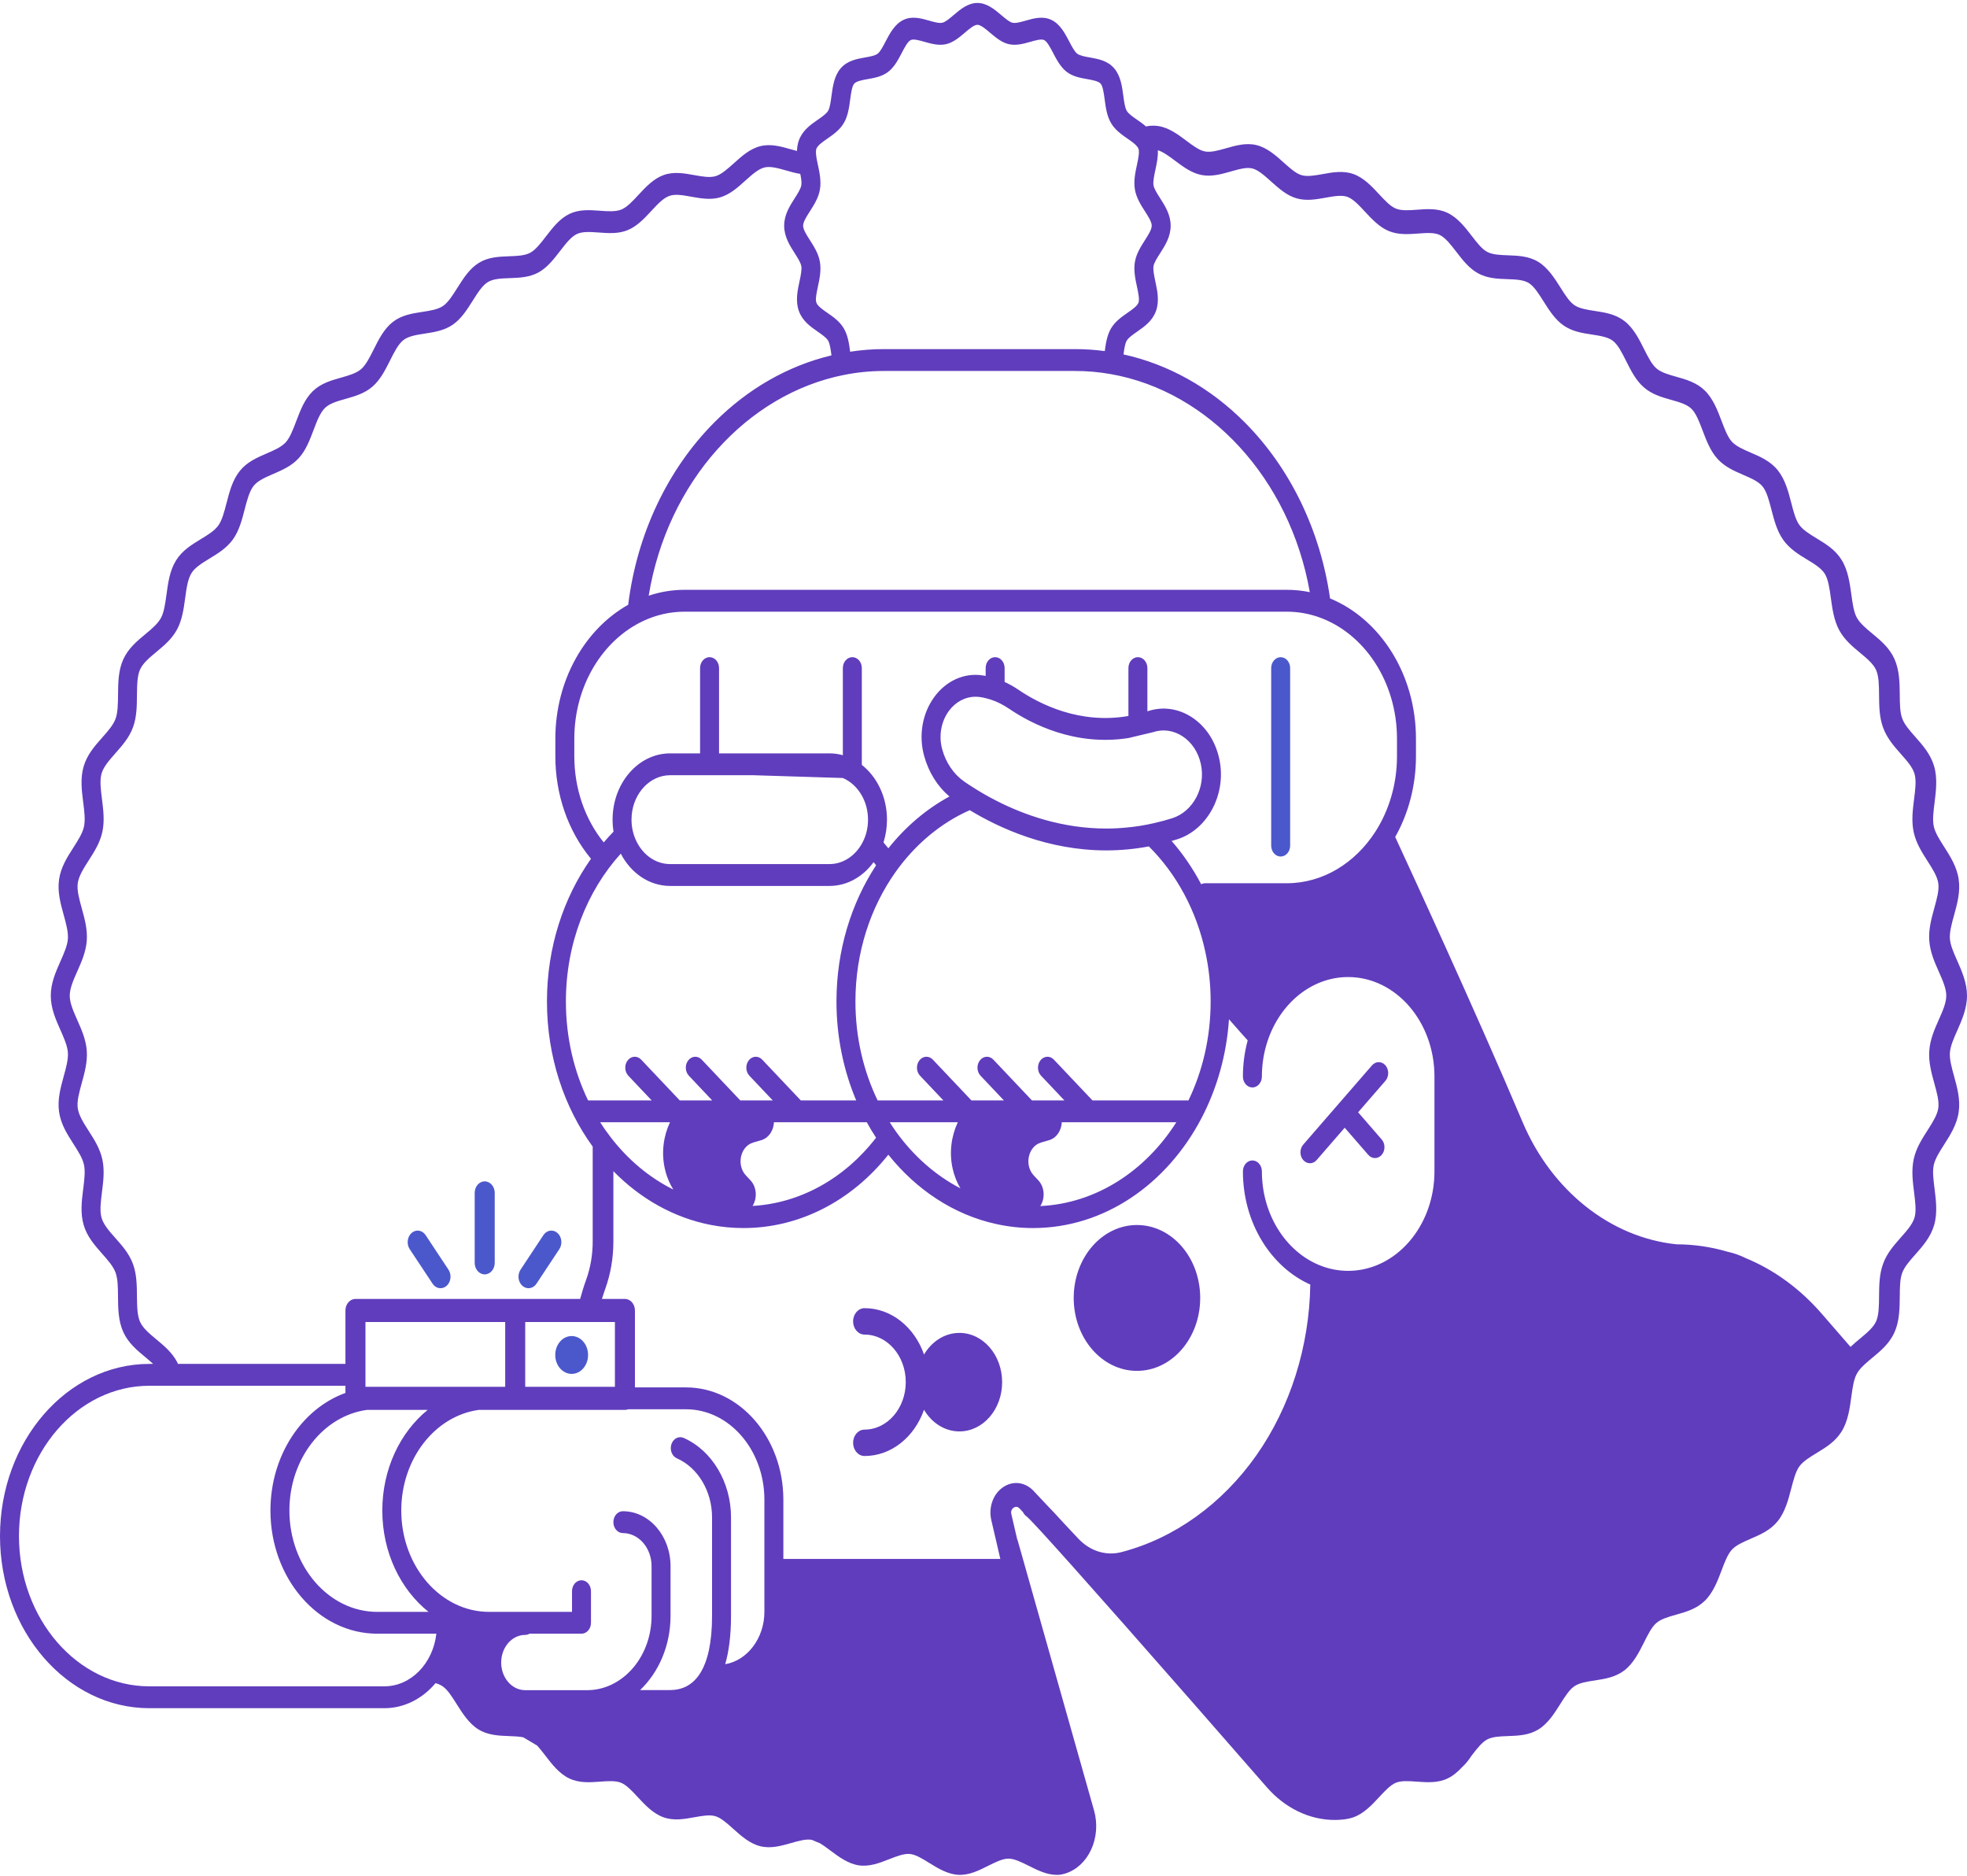 <svg width="476" height="454" viewBox="0 0 476 454" fill="none" xmlns="http://www.w3.org/2000/svg">
<path d="M316.995 281.458C317.587 281.458 318.169 281.204 318.619 280.685L325.407 272.862L331.117 279.433C331.56 279.952 332.151 280.207 332.734 280.207C333.324 280.207 333.907 279.952 334.358 279.433C335.258 278.406 335.258 276.728 334.358 275.7L328.655 269.129L335.267 261.509C336.158 260.471 336.158 258.803 335.267 257.765C334.367 256.738 332.919 256.738 332.018 257.765L323.783 267.256L315.371 276.952C314.479 277.979 314.479 279.658 315.371 280.685C315.821 281.204 316.413 281.458 316.995 281.458Z" fill="#603DBD"/>
<path d="M309.913 159.014C308.65 159.014 307.618 160.195 307.618 161.649V204.6C307.618 206.065 308.65 207.244 309.913 207.244C311.184 207.244 312.208 206.065 312.208 204.6V161.649C312.208 160.195 311.184 159.014 309.913 159.014Z" fill="#4B58CC"/>
<path d="M275.135 331.693C283.591 331.693 290.44 323.788 290.44 314.053C290.44 304.306 283.591 296.402 275.135 296.402C266.679 296.402 259.829 304.306 259.829 314.053C259.829 323.788 266.679 331.693 275.135 331.693Z" fill="#603DBD"/>
<path d="M232.174 322.506C228.617 322.506 225.475 324.581 223.611 327.734C221.318 321.163 215.73 316.523 209.215 316.523C207.688 316.523 206.443 317.949 206.443 319.718C206.443 321.489 207.688 322.913 209.215 322.913C214.714 322.913 219.189 328.07 219.189 334.408C219.189 340.746 214.714 345.903 209.215 345.903C207.688 345.903 206.443 347.327 206.443 349.098C206.443 350.868 207.688 352.293 209.215 352.293C215.721 352.293 221.309 347.663 223.604 341.102C225.465 344.266 228.609 346.342 232.174 346.342C237.885 346.342 242.511 341.01 242.511 334.429C242.511 327.847 237.885 322.506 232.174 322.506Z" fill="#603DBD"/>
<path d="M138.337 332.425C140.535 332.425 142.309 330.371 142.309 327.848C142.309 325.315 140.535 323.27 138.337 323.27C136.148 323.27 134.365 325.315 134.365 327.848C134.365 330.371 136.148 332.425 138.337 332.425Z" fill="#4B58CC"/>
<path d="M126.428 311.123C126.869 311.509 127.381 311.692 127.893 311.692C128.626 311.692 129.35 311.316 129.826 310.594L135.352 302.242C136.164 301.011 135.961 299.261 134.893 298.324C133.825 297.389 132.306 297.624 131.495 298.854L125.969 307.206C125.157 308.438 125.36 310.188 126.428 311.123Z" fill="#4B58CC"/>
<path d="M117.292 308.345C118.633 308.345 119.719 307.094 119.719 305.558V288.64C119.719 287.093 118.633 285.842 117.292 285.842C115.959 285.842 114.873 287.093 114.873 288.64V305.558C114.873 307.094 115.959 308.345 117.292 308.345Z" fill="#4B58CC"/>
<path d="M104.68 310.594C105.157 311.316 105.871 311.692 106.604 311.692C107.115 311.692 107.636 311.509 108.069 311.123C109.138 310.186 109.34 308.437 108.528 307.206L103.003 298.854C102.19 297.624 100.672 297.389 99.605 298.324C98.545 299.261 98.342 301.011 99.145 302.242L104.68 310.594Z" fill="#4B58CC"/>
<path d="M469.177 246.72C468.136 249.07 467.068 251.49 466.873 254.217C466.671 256.984 467.394 259.599 468.091 262.122C468.709 264.35 469.292 266.466 469.054 268.123C468.806 269.802 467.659 271.593 466.45 273.486C465.091 275.612 463.678 277.809 463.104 280.473C462.522 283.16 462.866 285.865 463.192 288.491C463.484 290.81 463.766 292.997 463.299 294.604C462.822 296.213 461.454 297.758 460.006 299.396C458.356 301.257 456.652 303.181 455.716 305.723C454.771 308.256 454.745 311.004 454.719 313.649C454.701 315.998 454.674 318.216 453.996 319.732C453.324 321.217 451.771 322.509 450.129 323.872C449.352 324.513 448.566 325.175 447.817 325.896L440.878 317.901C435.584 311.799 429.311 307.241 422.466 304.419C421.027 303.71 419.551 303.18 418.05 302.865C414.072 301.695 409.943 301.083 405.729 301.074C389.779 299.446 375.506 288.124 368.471 271.532C356.801 243.973 340.286 208.275 337.63 202.518C340.807 196.882 342.653 190.168 342.653 182.955V178.753C342.653 163.117 333.966 149.78 321.865 144.795C319.516 128.336 312.227 113.26 301.245 102.221C292.85 93.778 282.701 88.132 271.878 85.752C272.055 84.439 272.249 83.137 272.655 82.435C273.079 81.703 274.147 80.96 275.188 80.238C276.909 79.038 278.87 77.684 279.743 75.242C280.608 72.852 280.06 70.32 279.584 68.091C279.293 66.707 278.993 65.283 279.143 64.388C279.284 63.554 280.016 62.405 280.731 61.296C281.932 59.413 283.292 57.288 283.292 54.612C283.292 51.946 281.932 49.82 280.731 47.938C280.016 46.83 279.293 45.68 279.143 44.846C278.993 43.94 279.293 42.516 279.584 41.142C279.911 39.638 280.264 37.999 280.193 36.351C281.491 36.748 282.885 37.785 284.351 38.884C286.319 40.35 288.349 41.875 290.759 42.343C293.204 42.81 295.569 42.14 297.864 41.489C299.807 40.939 301.634 40.41 303.037 40.756C304.475 41.112 305.977 42.465 307.566 43.889C309.42 45.547 311.325 47.266 313.691 47.969C316.084 48.681 318.493 48.244 320.823 47.826C322.801 47.471 324.663 47.144 326.04 47.623C327.443 48.131 328.839 49.627 330.312 51.214C332.025 53.045 333.79 54.958 336.085 55.904C338.406 56.86 340.843 56.677 343.2 56.504C345.194 56.361 347.075 56.219 348.398 56.849C349.767 57.5 351.038 59.139 352.379 60.878C353.925 62.892 355.531 64.978 357.738 66.159C359.971 67.369 362.407 67.461 364.755 67.541C366.758 67.613 368.639 67.684 369.919 68.457C371.225 69.261 372.346 71.041 373.529 72.923C374.906 75.089 376.318 77.338 378.41 78.773C380.52 80.227 382.929 80.594 385.26 80.95C387.246 81.254 389.117 81.55 390.309 82.466C391.545 83.422 392.498 85.324 393.513 87.348C394.678 89.668 395.878 92.069 397.821 93.737C399.78 95.436 402.137 96.108 404.415 96.749C406.356 97.297 408.201 97.816 409.304 98.895C410.434 99.994 411.202 102.019 412.014 104.155C412.941 106.606 413.903 109.14 415.651 111.052C417.425 112.985 419.693 113.961 421.882 114.907C423.763 115.722 425.537 116.484 426.525 117.705C427.541 118.946 428.088 121.072 428.67 123.311C429.332 125.864 430.013 128.509 431.539 130.645C433.084 132.811 435.211 134.115 437.268 135.365C439.05 136.444 440.736 137.472 441.584 138.825C442.44 140.218 442.741 142.405 443.058 144.724C443.421 147.349 443.791 150.055 445.045 152.416C446.315 154.786 448.257 156.403 450.138 157.96C451.78 159.323 453.324 160.615 453.996 162.1C454.674 163.617 454.701 165.834 454.719 168.184C454.745 170.829 454.771 173.575 455.716 176.109C456.661 178.652 458.356 180.574 460.006 182.437C461.454 184.074 462.831 185.621 463.299 187.228C463.766 188.835 463.492 191.022 463.192 193.342C462.866 195.966 462.522 198.673 463.104 201.358C463.687 204.023 465.091 206.221 466.45 208.347C467.659 210.239 468.806 212.029 469.054 213.708C469.292 215.367 468.709 217.472 468.091 219.7C467.394 222.234 466.671 224.847 466.873 227.605C467.068 230.33 468.136 232.762 469.177 235.102C470.113 237.208 470.986 239.192 470.986 240.911C470.986 242.63 470.113 244.625 469.177 246.72ZM260.969 372.306L257.34 368.44L257.287 368.379C255.592 366.518 254.313 365.155 253.324 364.147C253.289 364.117 253.263 364.087 253.227 364.046L250.12 360.739C248.063 358.552 245.08 358.206 242.688 359.874C240.296 361.533 239.174 364.747 239.899 367.861L241.47 374.595L242.07 377.189H189.567V362.865C189.567 347.881 178.992 335.693 165.991 335.693H153.651V317.087C153.651 315.541 152.565 314.289 151.232 314.289H145.662C145.91 313.485 146.174 312.682 146.457 311.888C147.772 308.225 148.434 304.361 148.434 300.404V283.374C154.948 290.027 163.069 294.655 172.028 296.384C174.588 296.883 177.227 297.137 179.919 297.137C193.327 297.137 205.959 290.698 214.971 279.386C221.759 287.89 230.833 293.923 241.063 296.161C243.95 296.802 246.933 297.137 249.987 297.137C267.261 297.137 282.409 286.476 290.75 270.555C294.457 263.464 296.823 255.326 297.405 246.618C297.423 246.638 297.432 246.648 297.449 246.669C300.133 249.731 301.351 251.095 301.934 251.725C301.183 254.492 300.777 257.432 300.777 260.474C300.777 261.928 301.801 263.119 303.073 263.119C304.335 263.119 305.368 261.928 305.368 260.474C305.368 257.422 305.862 254.492 306.771 251.806C309.79 242.803 317.381 236.405 326.243 236.405C337.763 236.405 347.128 247.198 347.128 260.474V283.424C347.128 296.7 337.763 307.494 326.243 307.494C324.222 307.494 322.271 307.158 320.418 306.538C311.731 303.628 305.368 294.371 305.368 283.424C305.368 281.969 304.335 280.779 303.073 280.779C301.801 280.779 300.777 281.969 300.777 283.424C300.777 295.886 307.557 306.568 317.081 310.809C316.851 325.836 312.235 340.455 304.035 352.123C295.728 363.934 284.112 372.255 271.322 375.562C267.642 376.507 263.767 375.287 260.969 372.306ZM92.992 408.023H36.147C18.749 408.023 4.591 391.706 4.591 371.655C4.591 351.604 18.749 335.296 36.147 335.296H40.904H83.592V337.036C73.079 340.831 65.443 352.143 65.443 365.491C65.443 381.92 77.043 395.287 91.306 395.287H105.597C104.785 402.469 99.445 408.023 92.992 408.023ZM33.896 319.833C33.19 318.266 33.172 316.029 33.145 313.649C33.119 311.024 33.093 308.307 32.174 305.815C31.248 303.312 29.562 301.41 27.929 299.568C26.454 297.911 25.069 296.333 24.584 294.686C24.099 293.018 24.38 290.8 24.672 288.449C25.007 285.855 25.342 283.17 24.768 280.536C24.204 277.91 22.81 275.734 21.459 273.627C20.233 271.705 19.076 269.904 18.82 268.165C18.573 266.445 19.163 264.31 19.79 262.05C20.479 259.548 21.194 256.954 21 254.238C20.806 251.562 19.747 249.162 18.714 246.832C17.769 244.705 16.878 242.692 16.878 240.911C16.878 239.13 17.769 237.127 18.714 234.99C19.747 232.67 20.806 230.269 21 227.584C21.194 224.879 20.479 222.284 19.79 219.781C19.163 217.512 18.573 215.386 18.82 213.668C19.076 211.928 20.233 210.117 21.459 208.195C22.81 206.088 24.204 203.912 24.768 201.287C25.342 198.662 25.007 195.977 24.681 193.372C24.38 191.022 24.099 188.804 24.584 187.147C25.069 185.488 26.463 183.922 27.929 182.253C29.562 180.412 31.248 178.509 32.174 176.007C33.102 173.515 33.119 170.798 33.145 168.173C33.172 165.793 33.19 163.555 33.896 161.989C34.594 160.441 36.164 159.14 37.824 157.756C39.687 156.21 41.611 154.612 42.856 152.284C44.091 149.974 44.462 147.278 44.815 144.674C45.133 142.334 45.441 140.116 46.334 138.682C47.207 137.279 48.911 136.241 50.711 135.142C52.75 133.901 54.86 132.618 56.387 130.492C57.879 128.387 58.559 125.772 59.212 123.24C59.803 120.97 60.359 118.824 61.401 117.532C62.425 116.27 64.225 115.497 66.132 114.674C68.294 113.737 70.536 112.771 72.284 110.869C74.006 108.997 74.959 106.485 75.877 104.053C76.697 101.885 77.475 99.841 78.649 98.702C79.787 97.593 81.649 97.064 83.619 96.515C85.877 95.873 88.208 95.213 90.141 93.543C92.038 91.896 93.23 89.525 94.387 87.227C95.41 85.181 96.382 83.249 97.652 82.262C98.888 81.317 100.787 81.021 102.799 80.716C105.103 80.359 107.495 79.994 109.569 78.559C111.616 77.156 113.021 74.927 114.379 72.781C115.58 70.868 116.719 69.068 118.07 68.243C119.384 67.44 121.291 67.369 123.321 67.297C125.651 67.216 128.062 67.125 130.26 65.945C132.422 64.775 134.011 62.709 135.547 60.716C136.906 58.956 138.187 57.298 139.598 56.626C140.975 55.975 142.873 56.117 144.894 56.26C147.224 56.433 149.634 56.616 151.921 55.67C154.172 54.744 155.929 52.851 157.623 51.03C159.115 49.423 160.518 47.908 161.983 47.4C163.404 46.89 165.285 47.236 167.279 47.593C169.592 48.009 171.984 48.437 174.333 47.734C176.653 47.043 178.552 45.345 180.379 43.696C181.986 42.251 183.503 40.888 184.995 40.522C186.452 40.167 188.305 40.695 190.265 41.254C191.377 41.57 192.507 41.895 193.663 42.079C193.883 43.137 194.034 44.144 193.91 44.846C193.769 45.68 193.036 46.83 192.33 47.938C191.129 49.82 189.762 51.946 189.762 54.612C189.762 57.288 191.129 59.413 192.33 61.296C193.036 62.405 193.769 63.554 193.91 64.388C194.069 65.283 193.769 66.707 193.469 68.091C192.992 70.32 192.454 72.852 193.319 75.242C194.193 77.684 196.143 79.038 197.873 80.238C198.906 80.96 199.983 81.703 200.407 82.435C200.839 83.178 201.024 84.602 201.21 85.985C190.759 88.478 180.979 94.032 172.84 102.221C161.568 113.554 154.181 129.15 152.044 146.118C152.036 146.19 152.027 146.261 152.027 146.322C141.593 152.181 134.39 164.521 134.39 178.753V182.955C134.39 192.264 137.444 201.063 143.014 207.788C136.35 217.218 132.36 229.232 132.36 242.315C132.36 255.662 136.517 267.921 143.429 277.432V300.404C143.429 303.608 142.89 306.731 141.831 309.691C141.284 311.197 140.808 312.743 140.393 314.289H124.681H86.018C84.678 314.289 83.592 315.541 83.592 317.087V330.007H43.05C43.006 329.843 42.935 329.691 42.856 329.538C41.611 327.209 39.687 325.612 37.824 324.066C36.164 322.682 34.594 321.379 33.896 319.833ZM311.378 142.711H165.664C162.655 142.711 159.733 143.209 156.979 144.135C161.489 116.606 180.767 95.314 204.344 90.695C207.477 90.075 210.69 89.76 213.947 89.76H260.147C263.087 89.76 265.982 90.014 268.816 90.522C292.569 94.703 312.138 115.803 316.966 143.28C315.156 142.904 313.286 142.711 311.378 142.711ZM332.802 201.277C327.929 208.815 320.143 213.708 311.378 213.708H291.642C291.297 213.708 290.971 213.8 290.679 213.953C288.667 210.128 286.257 206.618 283.521 203.475C283.97 203.352 284.422 203.219 284.872 203.077C292.383 200.697 296.938 191.886 295.022 183.454C294.069 179.242 291.738 175.732 288.464 173.575C285.189 171.419 281.393 170.879 277.766 172.07C277.731 172.08 277.695 172.09 277.66 172.1V161.642C277.66 160.188 276.628 159.008 275.365 159.008C274.093 159.008 273.07 160.188 273.07 161.642V173.24C261.233 175.305 251.497 170.32 246.422 166.871C245.353 166.14 244.241 165.518 243.111 165.01V161.642C243.111 160.188 242.079 159.008 240.817 159.008C239.545 159.008 238.521 160.188 238.521 161.642V163.545C238.291 163.504 238.053 163.464 237.815 163.423C233.357 162.731 228.979 164.695 226.084 168.652C223.198 172.61 222.271 177.919 223.621 182.853C224.707 186.842 226.87 190.289 229.765 192.711C224.142 195.763 219.128 200.046 214.971 205.254C214.592 204.777 214.195 204.298 213.798 203.83C214.345 202.111 214.645 200.259 214.645 198.326C214.645 192.823 212.225 187.96 208.554 185.071V161.642C208.554 160.188 207.53 159.008 206.259 159.008C204.996 159.008 203.964 160.188 203.964 161.642V182.731C202.922 182.437 201.837 182.284 200.724 182.284H174.005V161.642C174.005 160.188 172.981 159.008 171.71 159.008C170.448 159.008 169.415 160.188 169.415 161.642V182.284H162.15C154.48 182.284 148.239 189.476 148.239 198.326C148.239 199.314 148.319 200.29 148.469 201.226C147.648 202.07 146.854 202.935 146.094 203.83C141.496 198.133 138.98 190.758 138.98 182.955V178.753C138.98 165.834 145.936 154.746 155.751 150.208C158.814 148.784 162.159 148.001 165.664 148.001H311.378C314.062 148.001 316.649 148.458 319.093 149.313C330.056 153.137 338.062 164.888 338.062 178.753V182.955C338.062 189.812 336.103 196.149 332.802 201.277ZM279.019 177.156C281.447 176.352 283.997 176.719 286.186 178.164C288.384 179.609 289.947 181.958 290.582 184.787C291.871 190.443 288.755 196.364 283.654 197.98C282.206 198.438 280.749 198.835 279.284 199.161C277.078 199.67 274.862 200.026 272.629 200.229C270.996 200.391 269.354 200.473 267.712 200.473C257.129 200.473 247.957 197.228 241.24 193.81C238.865 192.609 236.8 191.379 235.078 190.26C234.443 189.863 233.86 189.466 233.322 189.09C230.78 187.319 228.891 184.542 228 181.277C227.126 178.072 227.726 174.624 229.597 172.049C231.221 169.832 233.579 168.581 236.085 168.581C236.474 168.581 236.871 168.611 237.259 168.672C237.683 168.733 238.107 168.825 238.521 168.926C240.11 169.303 241.637 169.923 243.111 170.808C243.437 170.991 243.765 171.196 244.091 171.419C249.616 175.193 260.165 180.584 273.07 178.58L279.019 177.156ZM203.964 188.245C205.862 189.059 207.468 190.554 208.554 192.487C209.507 194.165 210.054 196.18 210.054 198.326C210.054 198.825 210.028 199.324 209.966 199.812C209.737 201.714 209.075 203.454 208.095 204.898C206.392 207.431 203.717 209.069 200.724 209.069H162.15C158.479 209.069 155.293 206.607 153.774 203.036C153.165 201.612 152.821 200.015 152.821 198.326C152.821 197.97 152.838 197.614 152.865 197.258C153.332 191.826 157.322 187.573 162.15 187.573H169.415H174.005H177.474H182.347L203.964 188.245ZM160.871 282.712C161.286 284.594 162.001 286.313 162.945 287.819C157.137 284.941 151.992 280.616 147.842 275.245C146.924 274.055 146.05 272.824 145.239 271.532H162.133C160.553 274.9 160.015 278.836 160.871 282.712ZM148.804 335.551H127.098V319.874H148.804V335.551ZM88.438 319.874H122.253V335.551H88.438V319.874ZM88.808 341.136H103.496C96.859 346.518 92.516 355.429 92.516 365.491C92.516 375.654 96.956 384.636 103.708 390.008H91.306C79.575 390.008 70.033 379 70.033 365.48C70.033 352.937 78.251 342.56 88.808 341.136ZM184.977 380.078V390.008C184.977 396.304 180.908 401.747 175.523 402.662C175.515 402.662 175.506 402.662 175.497 402.673C176.38 399.59 176.901 395.734 176.901 390.933V367.108C176.901 358.643 172.293 350.932 165.434 347.911C164.252 347.392 162.928 348.074 162.478 349.437C162.019 350.801 162.619 352.337 163.801 352.855C168.894 355.093 172.311 360.821 172.311 367.108V390.933C172.311 397.678 171.181 401.9 169.636 404.534C167.059 408.929 163.316 408.929 161.674 408.929H154.895C159.397 404.646 162.266 398.176 162.266 390.953V378.948C162.266 371.614 157.092 365.653 150.729 365.653C149.458 365.653 148.434 366.833 148.434 368.298C148.434 369.753 149.458 370.943 150.729 370.943C154.56 370.943 157.675 374.534 157.675 378.948V390.953C157.675 400.261 151.524 407.933 143.659 408.859C143.129 408.918 142.6 408.95 142.061 408.95H127.081C123.886 408.95 121.282 405.948 121.282 402.265C121.282 398.583 123.886 395.581 127.081 395.581C127.461 395.581 127.823 395.47 128.141 395.287H140.719C141.982 395.287 143.014 394.107 143.014 392.652V385.002C143.014 383.538 141.982 382.357 140.719 382.357C139.448 382.357 138.424 383.538 138.424 385.002V390.008H118.378C106.647 390.008 97.105 379 97.105 365.48C97.105 352.937 105.315 342.57 115.872 341.136H151.232C151.506 341.136 151.77 341.085 152.018 340.984H165.991C176.46 340.984 184.977 350.801 184.977 362.865V380.078ZM189.567 383.798V382.968C189.567 382.968 189.579 383.273 189.567 383.798ZM166.705 260.281L172.346 266.252H164.499L155.16 256.384C154.224 255.397 152.767 255.469 151.912 256.547C151.055 257.625 151.117 259.294 152.054 260.281L157.702 266.252H142.361H142.308C138.883 259.151 136.942 250.992 136.942 242.315C136.942 228.276 142.044 215.569 150.226 206.546C152.645 211.225 157.085 214.359 162.15 214.359H200.724C205.014 214.359 208.845 212.121 211.405 208.601C211.608 208.855 211.811 209.111 212.006 209.364C205.986 218.541 202.419 229.954 202.419 242.315C202.419 250.89 204.141 259.019 207.194 266.252H193.787L184.447 256.384C183.512 255.397 182.065 255.469 181.208 256.547C180.352 257.625 180.414 259.294 181.35 260.281L186.999 266.252H179.143L169.804 256.384C168.868 255.397 167.421 255.469 166.564 256.547C165.708 257.625 165.77 259.294 166.705 260.281ZM181.569 285.54L180.528 284.431C178.146 281.918 179.143 277.361 182.267 276.446L184.227 275.876C186.071 275.326 187.21 273.486 187.29 271.532H192.277H209.755C210.452 272.814 211.202 274.065 212.006 275.276C204.335 285.204 193.61 291.125 182.109 291.787C183.274 289.955 183.177 287.239 181.569 285.54ZM230.523 282.712C230.913 284.472 231.557 286.09 232.413 287.524C226.331 284.371 221 279.639 216.807 273.78C216.286 273.047 215.783 272.295 215.307 271.532H231.786C230.207 274.9 229.668 278.836 230.523 282.712ZM264.367 266.252L255.027 256.384C254.101 255.397 252.645 255.469 251.788 256.547C250.932 257.625 250.994 259.294 251.929 260.281L257.579 266.252H249.723L240.384 256.384C239.448 255.397 238.001 255.469 237.145 256.547C236.288 257.625 236.35 259.294 237.285 260.281L242.935 266.252H235.078L225.74 256.384C224.805 255.397 223.356 255.469 222.501 256.547C221.644 257.625 221.706 259.294 222.642 260.281L228.291 266.252H212.376C208.951 259.151 207.009 250.992 207.009 242.315C207.009 230.473 210.637 219.589 216.674 211.054C221.397 204.389 227.585 199.161 234.673 196.028C241.938 200.433 253.642 205.763 267.712 205.763C271.154 205.763 274.606 205.437 278.013 204.796C284.668 211.399 289.549 220.32 291.712 230.452C292.533 234.258 292.966 238.225 292.966 242.315C292.966 250.992 291.024 259.151 287.599 266.252H264.367ZM251.223 285.54L250.181 284.431C247.798 281.918 248.796 277.361 251.921 276.446L253.88 275.876C255.725 275.326 256.864 273.486 256.943 271.532H262.866H284.668C277.175 283.332 265.249 291.186 251.744 291.817C252.936 289.985 252.847 287.249 251.223 285.54ZM196.028 51.072C196.982 49.566 198.077 47.867 198.412 45.873C198.766 43.818 198.323 41.722 197.926 39.881C197.847 39.525 197.776 39.159 197.696 38.802C197.485 37.684 197.344 36.605 197.556 36.006C197.855 35.182 199.065 34.337 200.239 33.523C201.642 32.546 203.223 31.448 204.22 29.739C205.217 28.019 205.5 25.893 205.747 24.021C205.942 22.547 206.171 20.868 206.709 20.247C207.247 19.627 208.705 19.362 209.983 19.138C211.608 18.854 213.453 18.528 214.944 17.378C216.428 16.228 217.381 14.407 218.229 12.791C218.934 11.437 219.667 10.044 220.382 9.697C221.07 9.363 222.492 9.769 223.745 10.125C225.343 10.583 227.161 11.092 228.944 10.684C230.674 10.298 232.149 9.036 233.455 7.937C234.567 6.981 235.723 6.004 236.527 6.004C237.338 6.004 238.486 6.981 239.607 7.937C240.914 9.036 242.387 10.298 244.118 10.684C245.901 11.092 247.711 10.583 249.317 10.125C250.57 9.769 251.991 9.363 252.671 9.697C253.395 10.044 254.127 11.437 254.834 12.791C255.681 14.407 256.634 16.228 258.117 17.378C259.609 18.528 261.454 18.854 263.069 19.138C264.358 19.362 265.814 19.627 266.353 20.247C266.891 20.868 267.112 22.547 267.314 24.021C267.562 25.893 267.844 28.019 268.842 29.739C269.83 31.448 271.419 32.546 272.814 33.523C273.706 34.133 274.606 34.764 275.126 35.384C275.295 35.598 275.436 35.802 275.506 36.006C275.789 36.798 275.444 38.437 275.135 39.881C274.738 41.722 274.288 43.818 274.641 45.873C274.986 47.867 276.071 49.566 277.033 51.072C277.854 52.353 278.71 53.685 278.71 54.612C278.71 55.548 277.854 56.88 277.033 58.162C276.071 59.668 274.986 61.367 274.641 63.361C274.288 65.415 274.738 67.501 275.135 69.352C275.444 70.797 275.789 72.435 275.506 73.219C275.206 74.053 273.987 74.897 272.814 75.711C271.419 76.687 269.83 77.786 268.842 79.496C267.888 81.133 267.588 83.147 267.35 84.947C264.975 84.632 262.566 84.47 260.147 84.47H213.947C211.184 84.47 208.439 84.683 205.729 85.1C205.49 83.269 205.2 81.183 204.22 79.496C203.223 77.786 201.642 76.677 200.239 75.711C199.065 74.897 197.855 74.053 197.556 73.219C197.264 72.435 197.618 70.797 197.926 69.352C198.323 67.501 198.766 65.415 198.412 63.361C198.077 61.367 196.982 59.668 196.028 58.162C195.199 56.87 194.351 55.548 194.351 54.612C194.351 53.685 195.199 52.353 196.028 51.072ZM471.86 254.696C471.975 253.098 472.788 251.278 473.644 249.345C474.747 246.852 476 244.024 476 240.911C476 237.808 474.747 234.979 473.644 232.477C472.788 230.544 471.975 228.723 471.86 227.137C471.746 225.509 472.294 223.536 472.867 221.45C473.634 218.673 474.429 215.794 473.988 212.762C473.555 209.71 471.922 207.168 470.484 204.918C469.363 203.169 468.304 201.511 467.959 199.954C467.623 198.377 467.88 196.343 468.153 194.176C468.497 191.419 468.895 188.296 468.038 185.376C467.191 182.467 465.231 180.259 463.51 178.317C462.151 176.78 460.871 175.335 460.323 173.839C459.768 172.365 459.75 170.299 459.732 168.113C459.706 165.335 459.67 162.172 458.444 159.445C457.226 156.729 455.108 154.979 453.059 153.28C451.515 151.998 450.059 150.778 449.308 149.385C448.584 148.021 448.302 145.976 448.01 143.82C447.631 141.083 447.207 137.97 445.654 135.467C444.117 132.994 441.822 131.601 439.606 130.259C437.913 129.221 436.314 128.254 435.405 126.982C434.523 125.742 434.012 123.759 433.472 121.663C432.784 119.007 432.007 115.997 430.188 113.758C428.397 111.55 425.979 110.512 423.639 109.506C421.838 108.722 420.134 107.99 419.093 106.861C418.087 105.752 417.363 103.859 416.604 101.845C415.643 99.312 414.557 96.444 412.526 94.47C410.532 92.537 408.024 91.825 405.606 91.144C403.734 90.615 401.969 90.116 400.821 89.119C399.709 88.153 398.809 86.361 397.848 84.46C396.656 82.069 395.296 79.363 393.098 77.674C390.936 76.005 388.385 75.609 385.922 75.233C384.006 74.938 382.206 74.662 380.97 73.818C379.769 72.984 378.71 71.306 377.589 69.526C376.186 67.308 374.588 64.785 372.258 63.361C369.963 61.956 367.394 61.865 364.914 61.773C362.98 61.703 361.163 61.632 359.856 60.929C358.594 60.248 357.393 58.691 356.123 57.042C354.542 54.988 352.742 52.669 350.305 51.509C347.904 50.37 345.354 50.563 342.882 50.746C340.949 50.889 339.121 51.021 337.771 50.461C336.456 49.922 335.131 48.498 333.729 46.992C331.989 45.12 330.022 42.995 327.505 42.11C325.033 41.234 322.501 41.682 320.055 42.129C318.14 42.465 316.339 42.791 314.945 42.373C313.585 41.976 312.165 40.695 310.646 39.331C308.775 37.653 306.648 35.741 304.078 35.111C301.546 34.489 299.065 35.201 296.665 35.883C294.784 36.412 293.01 36.92 291.589 36.646C290.203 36.382 288.685 35.242 287.078 34.042C285.083 32.546 282.832 30.857 280.228 30.491C279.478 30.38 278.71 30.38 277.872 30.491C277.687 30.511 277.519 30.563 277.351 30.624C276.653 30.004 275.903 29.484 275.188 28.986C274.147 28.273 273.079 27.532 272.655 26.799C272.222 26.055 272.029 24.612 271.843 23.228C271.543 20.939 271.198 18.356 269.601 16.503C267.995 14.663 265.752 14.266 263.767 13.909C262.557 13.695 261.312 13.482 260.668 12.984C260.032 12.495 259.388 11.254 258.762 10.064C257.72 8.071 256.546 5.822 254.427 4.815C252.353 3.818 250.155 4.438 248.222 4.988C247.022 5.334 245.786 5.679 245.009 5.496C244.286 5.334 243.288 4.489 242.326 3.675C240.692 2.292 238.847 0.715 236.527 0.715C234.214 0.715 232.36 2.292 230.736 3.675C229.774 4.489 228.777 5.334 228.053 5.496C227.267 5.679 226.032 5.334 224.84 4.988C222.906 4.438 220.708 3.818 218.626 4.815C216.516 5.822 215.333 8.071 214.292 10.064C213.674 11.254 213.029 12.495 212.394 12.984C211.749 13.482 210.496 13.695 209.296 13.909C207.309 14.266 205.067 14.663 203.461 16.503C201.863 18.356 201.519 20.939 201.21 23.228C201.024 24.612 200.839 26.046 200.407 26.799C199.983 27.532 198.906 28.273 197.873 28.986C196.143 30.187 194.193 31.549 193.319 33.981C193.019 34.825 192.886 35.68 192.868 36.524C192.383 36.403 191.871 36.26 191.359 36.117C188.985 35.435 186.531 34.744 184.042 35.354C181.518 35.964 179.505 37.775 177.563 39.525C176.026 40.898 174.588 42.19 173.185 42.617C171.754 43.045 169.927 42.709 167.986 42.363C165.567 41.926 163.061 41.478 160.632 42.343C158.162 43.218 156.299 45.222 154.489 47.165C153.077 48.691 151.735 50.135 150.376 50.696C148.981 51.265 147.136 51.133 145.186 50.99C142.74 50.807 140.207 50.624 137.85 51.733C135.458 52.872 133.763 55.069 132.113 57.206C130.833 58.874 129.615 60.451 128.309 61.153C126.967 61.876 125.122 61.936 123.172 62.008C120.718 62.099 118.175 62.201 115.925 63.575C113.63 64.968 112.129 67.358 110.664 69.668C109.533 71.469 108.457 73.167 107.221 74.022C105.95 74.887 104.123 75.171 102.19 75.467C99.745 75.843 97.229 76.23 95.102 77.868C92.939 79.536 91.659 82.099 90.414 84.582C89.452 86.504 88.535 88.315 87.387 89.312C86.204 90.329 84.421 90.838 82.524 91.377C80.131 92.049 77.651 92.751 75.692 94.653C73.697 96.586 72.672 99.312 71.675 101.937C70.898 103.971 70.175 105.893 69.133 107.034C68.066 108.193 66.344 108.935 64.526 109.72C62.204 110.726 59.803 111.754 58.056 113.92C56.264 116.119 55.53 118.976 54.816 121.734C54.268 123.849 53.747 125.854 52.839 127.135C51.903 128.437 50.288 129.424 48.576 130.462C46.377 131.805 44.1 133.178 42.599 135.6C41.072 138.061 40.675 141.001 40.287 143.86C39.987 146.037 39.704 148.102 38.954 149.507C38.185 150.941 36.703 152.171 35.141 153.473C33.12 155.152 31.027 156.891 29.826 159.548C28.617 162.233 28.592 165.224 28.565 168.113C28.538 170.32 28.521 172.406 27.956 173.931C27.382 175.467 26.093 176.933 24.716 178.479C22.924 180.503 21.079 182.589 20.241 185.447C19.402 188.316 19.773 191.277 20.135 194.135C20.417 196.322 20.673 198.387 20.32 200.005C19.976 201.612 18.899 203.291 17.769 205.061C16.269 207.391 14.723 209.811 14.291 212.804C13.868 215.774 14.654 218.621 15.412 221.379C15.995 223.484 16.542 225.479 16.427 227.158C16.313 228.795 15.492 230.636 14.627 232.589C13.479 235.184 12.288 237.859 12.288 240.911C12.288 243.963 13.479 246.648 14.627 249.232C15.492 251.186 16.313 253.038 16.427 254.675C16.542 256.343 15.995 258.338 15.412 260.443C14.654 263.2 13.868 266.048 14.291 269.018C14.723 272.02 16.269 274.431 17.769 276.771C18.899 278.541 19.976 280.209 20.32 281.817C20.673 283.435 20.408 285.5 20.135 287.687C19.773 290.545 19.402 293.506 20.241 296.375C21.07 299.232 22.924 301.318 24.716 303.343C26.084 304.889 27.382 306.354 27.956 307.891C28.521 309.416 28.538 311.502 28.556 313.709C28.583 316.598 28.617 319.589 29.826 322.275C31.018 324.93 33.12 326.67 35.141 328.349C35.812 328.908 36.464 329.457 37.056 330.007H36.147C16.216 330.007 0 348.694 0 371.655C0 394.625 16.216 413.314 36.147 413.314H92.992C97.856 413.314 102.269 410.985 105.411 407.24C105.42 407.25 105.42 407.25 105.429 407.25C106.118 407.454 106.665 407.708 107.106 408.013C108.315 408.837 109.375 410.516 110.496 412.296C111.9 414.525 113.488 417.047 115.819 418.472C118.123 419.865 120.682 419.967 123.163 420.058C124.396 420.104 125.584 420.147 126.621 420.354L129.964 422.339C130.624 423.048 131.284 423.898 131.963 424.778C133.543 426.834 135.335 429.163 137.771 430.313C140.172 431.452 142.731 431.269 145.203 431.086C147.127 430.944 148.955 430.811 150.306 431.361C151.629 431.91 152.945 433.334 154.347 434.84C156.087 436.712 158.055 438.828 160.571 439.712C163.052 440.598 165.576 440.14 168.021 439.703C169.936 439.357 171.746 439.031 173.132 439.448C174.491 439.855 175.921 441.138 177.431 442.491C179.302 444.179 181.429 446.081 183.998 446.711C186.531 447.333 189.011 446.631 191.412 445.949C193.292 445.409 195.075 444.901 196.488 445.176C197.116 445.464 197.732 445.718 198.346 445.949C199.197 446.442 200.082 447.1 200.998 447.791C202.993 449.276 205.253 450.965 207.856 451.341C210.426 451.707 212.844 450.761 215.183 449.845C217.019 449.133 218.75 448.452 220.179 448.583C221.583 448.717 223.181 449.703 224.867 450.751C226.958 452.043 229.333 453.507 231.954 453.63C234.531 453.751 236.88 452.582 239.139 451.442C240.922 450.557 242.6 449.713 244.038 449.713C245.477 449.713 247.163 450.557 248.937 451.442C251.09 452.521 253.315 453.639 255.751 453.639C255.875 453.639 255.999 453.639 256.122 453.63C256.66 453.609 257.225 453.497 257.861 453.294C260.527 452.429 262.716 450.395 264.04 447.556C265.382 444.667 265.646 441.218 264.764 438.096L246.289 372.784C246.245 372.631 246.192 372.489 246.13 372.347L244.736 366.355C244.532 365.48 244.991 365.012 245.274 364.808C245.565 364.615 246.139 364.361 246.721 364.981L247.543 365.856C247.78 366.355 248.143 366.752 248.566 367.016C248.725 367.159 248.972 367.403 249.281 367.718C249.44 367.881 249.616 368.064 249.811 368.268L250.799 369.325C251.099 369.641 251.418 369.976 251.753 370.343C259.38 378.634 279.178 401.055 306.542 432.418C310.982 437.515 316.904 440.353 322.986 440.353C323.48 440.353 323.983 440.333 324.479 440.292C325.686 440.201 326.685 440.008 327.505 439.712C330.022 438.828 331.998 436.712 333.737 434.84C335.131 433.334 336.456 431.91 337.771 431.361C339.13 430.801 340.949 430.944 342.882 431.086C345.354 431.259 347.904 431.452 350.305 430.313C351.665 429.671 352.823 428.658 353.859 427.534C354.596 426.873 355.344 425.983 356.123 424.778C357.393 423.131 358.594 421.574 359.856 420.892C361.163 420.19 362.98 420.129 364.914 420.058C367.394 419.967 369.954 419.875 372.258 418.472C374.588 417.047 376.178 414.525 377.58 412.296C378.701 410.527 379.76 408.837 380.97 408.013C382.197 407.169 384.006 406.894 385.922 406.599C388.385 406.223 390.927 405.826 393.098 404.158C395.296 402.459 396.656 399.753 397.848 397.373C398.801 395.47 399.7 393.669 400.821 392.703C401.969 391.716 403.734 391.218 405.606 390.689C408.024 390.008 410.523 389.295 412.526 387.352C414.557 385.389 415.643 382.519 416.604 379.986C417.363 377.973 418.078 376.08 419.093 374.971C420.134 373.843 421.829 373.11 423.63 372.327C425.969 371.32 428.397 370.281 430.18 368.075C431.998 365.836 432.775 362.825 433.464 360.17C434.012 358.074 434.523 356.09 435.405 354.849C436.305 353.578 437.913 352.61 439.606 351.574C441.822 350.231 444.117 348.837 445.654 346.365C447.207 343.862 447.631 340.749 448.001 338.012C448.302 335.846 448.575 333.811 449.308 332.448C449.458 332.164 449.643 331.878 449.855 331.603C450.659 330.546 451.832 329.569 453.059 328.551C455.108 326.853 457.217 325.103 458.444 322.387C459.67 319.661 459.706 316.497 459.732 313.72C459.75 311.532 459.768 309.477 460.315 307.992C460.871 306.496 462.151 305.052 463.51 303.515C465.231 301.574 467.191 299.366 468.038 296.455C468.895 293.537 468.497 290.413 468.153 287.656C467.88 285.489 467.615 283.455 467.959 281.878C468.304 280.322 469.363 278.664 470.484 276.914C471.922 274.665 473.555 272.112 473.988 269.07C474.429 266.038 473.634 263.159 472.867 260.372C472.294 258.286 471.746 256.323 471.86 254.696Z" fill="#603DBD"/>
</svg>
